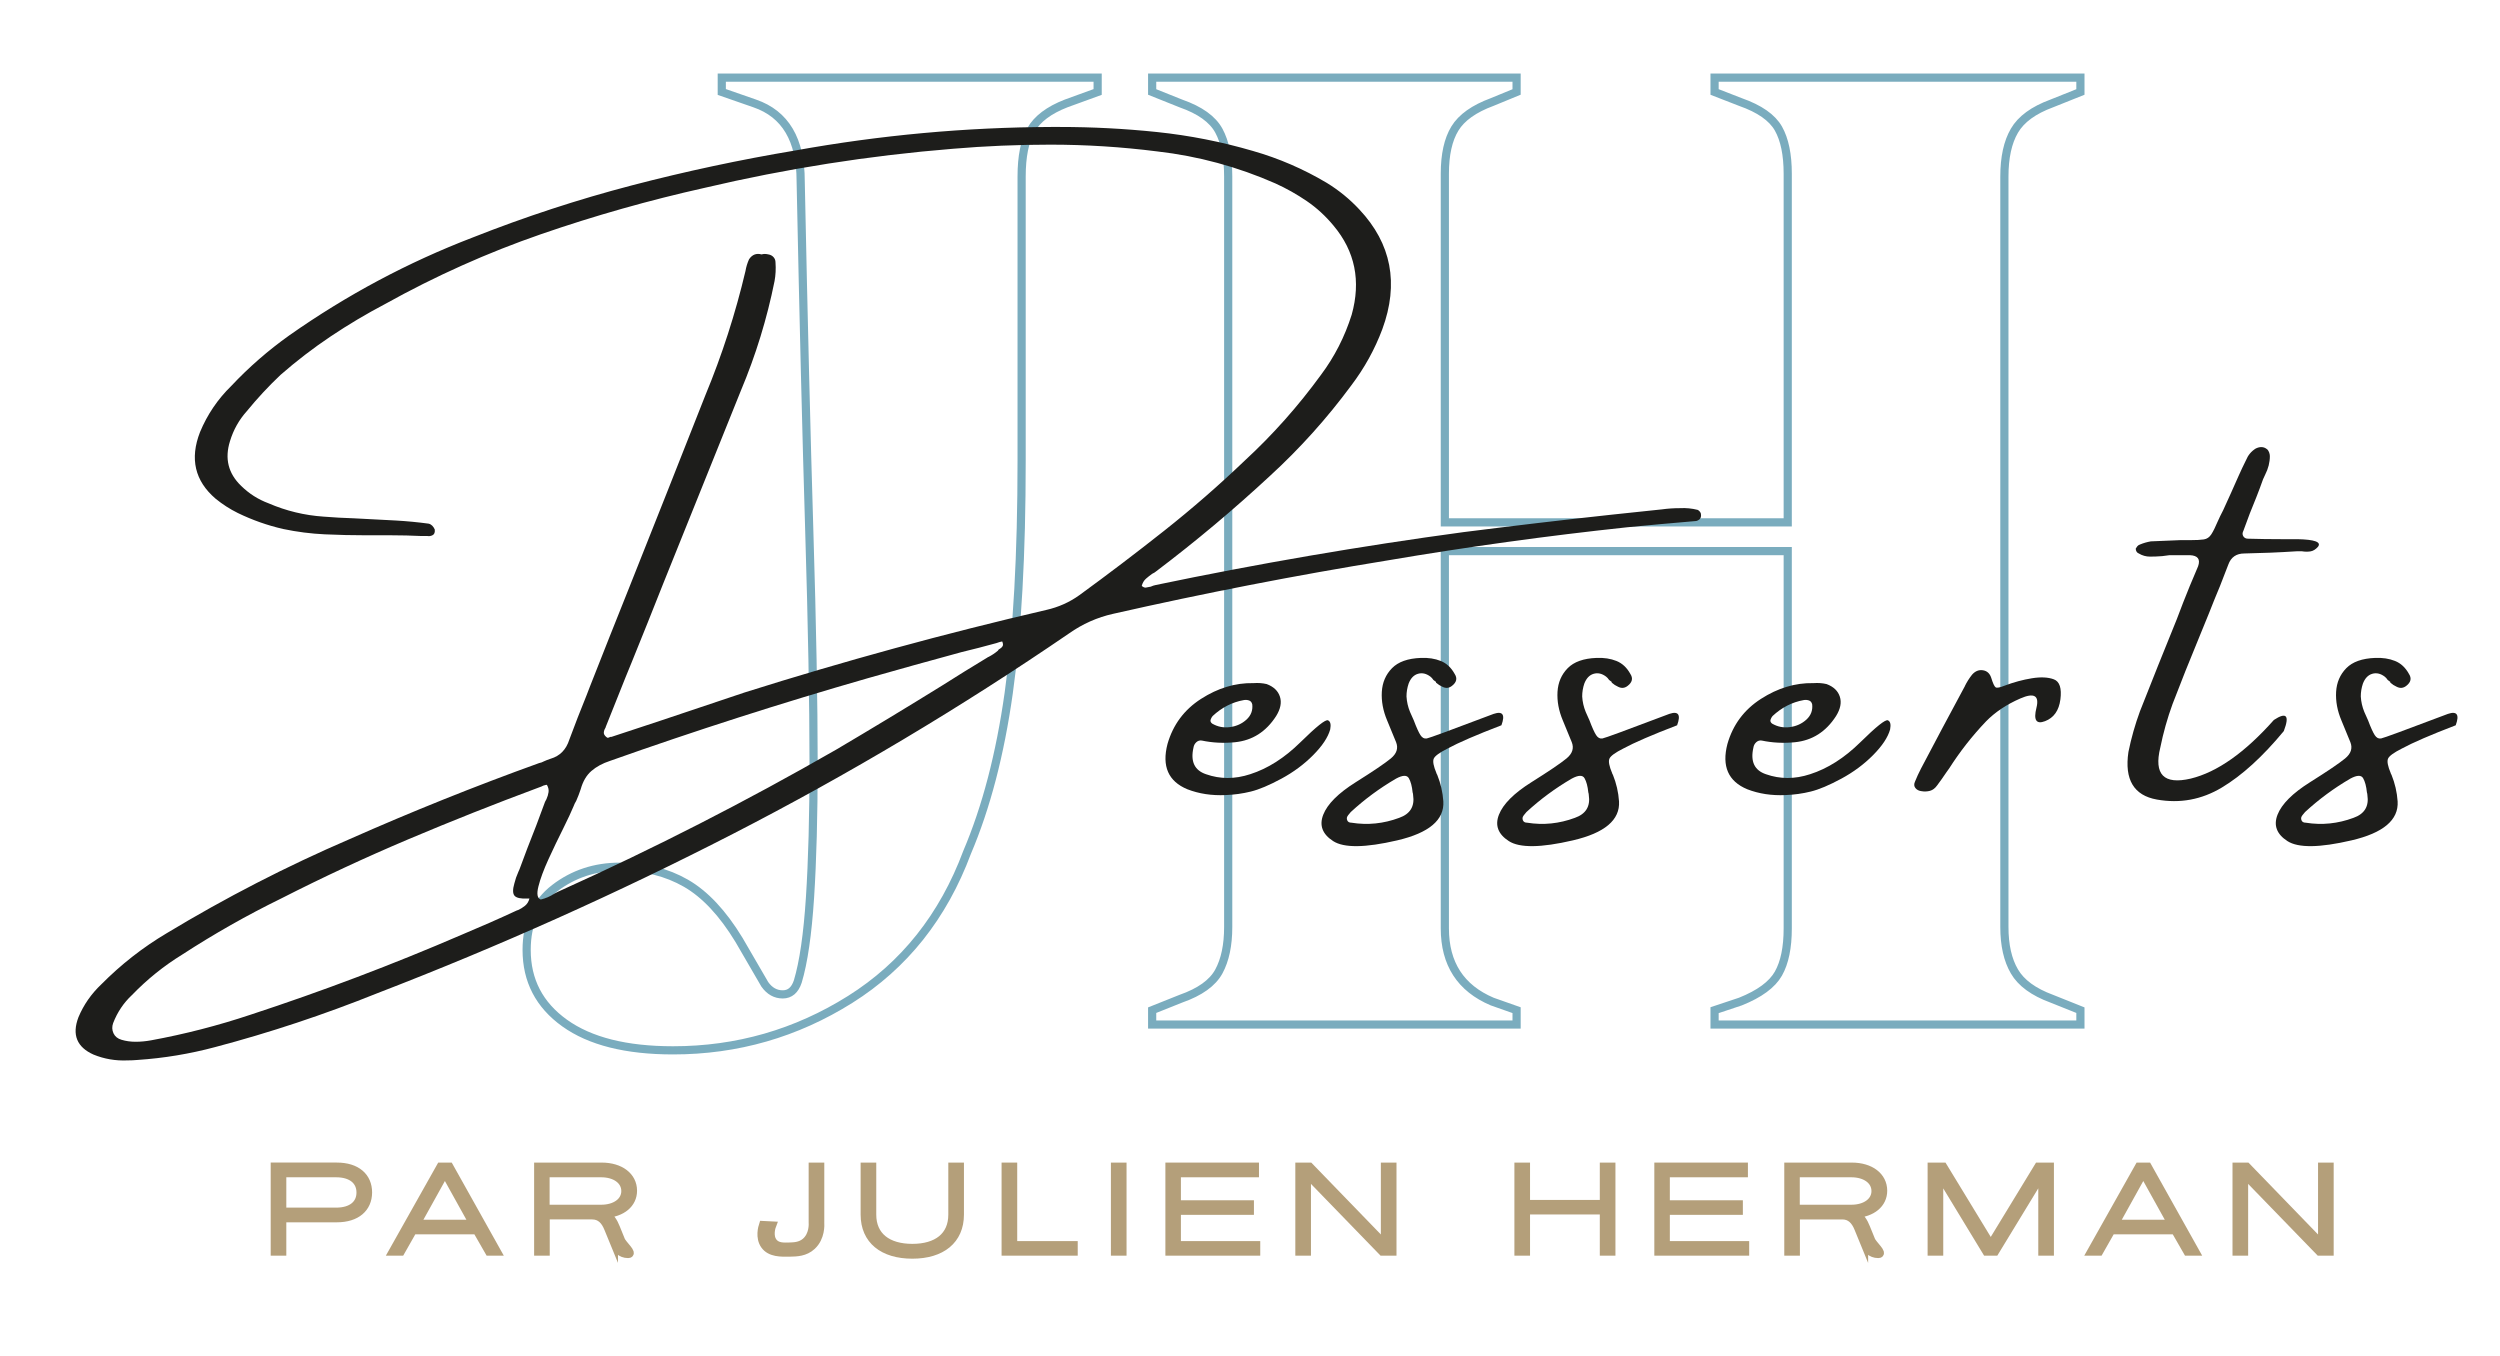 <?xml version="1.0" encoding="UTF-8" standalone="no"?>
<svg
   xmlns:dc="http://purl.org/dc/elements/1.1/"
   xmlns:cc="http://creativecommons.org/ns#"
   xmlns:rdf="http://www.w3.org/1999/02/22-rdf-syntax-ns#"
   xmlns:svg="http://www.w3.org/2000/svg"
   xmlns="http://www.w3.org/2000/svg"
   viewBox="0 0 231.036 125.277"
   height="125.277"
   width="231.036"
   xml:space="preserve"
   id="svg2"
   version="1.1"><defs
     id="defs6"><clipPath
       id="clipPath18"
       clipPathUnits="userSpaceOnUse"><path
         id="path16"
         d="M 0,93.957 H 173.277 V 0 H 0 Z" /></clipPath></defs><g
     transform="matrix(1.333,0,0,-1.333,0,125.277)"
     id="g10"><g
       id="g12"><g
         clip-path="url(#clipPath18)"
         id="g14"><g
           transform="translate(46.657,21.163)"
           id="g20"><path
             id="path22"
             style="fill:none;stroke:#7aacbe;stroke-width:0.567;stroke-linecap:butt;stroke-linejoin:miter;stroke-miterlimit:10;stroke-dasharray:none;stroke-opacity:1"
             d="m 0,0 c -3.25,0 -5.753,0.631 -7.51,1.89 -1.758,1.258 -2.636,2.949 -2.636,5.072 0,1.855 0.647,3.282 1.94,4.277 1.293,0.994 2.801,1.492 4.526,1.492 1.723,0 3.248,-0.382 4.575,-1.144 1.326,-0.763 2.552,-2.073 3.68,-3.929 L 6.366,4.575 C 6.697,4.11 7.112,3.879 7.609,3.879 c 0.497,0 0.846,0.298 1.044,0.895 0.398,1.326 0.68,3.265 0.846,5.819 0.165,2.552 0.249,5.652 0.249,9.3 0,4.177 -0.1,9.548 -0.299,16.113 -0.199,6.565 -0.398,14.654 -0.597,24.269 0,2.851 -1.061,4.641 -3.183,5.371 l -2.287,0.796 v 0.995 H 29.441 V 66.442 L 27.253,65.646 C 26.06,65.182 25.247,64.568 24.816,63.807 24.384,63.043 24.17,61.966 24.17,60.574 V 40.88 C 24.17,34.381 23.872,29.01 23.275,24.767 22.678,20.522 21.716,16.842 20.39,13.726 18.732,9.282 16.029,5.884 12.284,3.53 8.537,1.178 4.441,0 0,0 Z" /></g><g
           transform="translate(79.877,22.953)"
           id="g24"><path
             id="path26"
             style="fill:none;stroke:#7aacbe;stroke-width:0.567;stroke-linecap:butt;stroke-linejoin:miter;stroke-miterlimit:10;stroke-dasharray:none;stroke-opacity:1"
             d="M 0,0 V 0.995 L 1.99,1.79 c 1.325,0.464 2.203,1.095 2.635,1.891 0.431,0.795 0.647,1.822 0.647,3.083 v 52.02 c 0,1.325 -0.216,2.387 -0.647,3.183 -0.432,0.795 -1.31,1.425 -2.635,1.889 L 0,64.652 v 0.995 h 25.265 v -0.995 l -1.692,-0.696 c -1.26,-0.465 -2.122,-1.079 -2.586,-1.84 -0.465,-0.763 -0.696,-1.807 -0.696,-3.133 v -24.17 h 23.772 v 24.17 c 0,1.326 -0.215,2.37 -0.646,3.133 -0.432,0.761 -1.311,1.375 -2.636,1.84 l -1.79,0.696 v 0.995 H 64.354 V 64.652 L 62.365,63.856 C 61.104,63.392 60.242,62.762 59.779,61.967 59.314,61.171 59.083,60.109 59.083,58.784 V 6.764 c 0,-1.261 0.231,-2.288 0.696,-3.083 0.463,-0.796 1.325,-1.427 2.586,-1.891 L 64.354,0.995 V 0 H 38.991 v 0.995 l 1.79,0.597 c 1.325,0.529 2.204,1.176 2.636,1.939 0.431,0.762 0.646,1.806 0.646,3.133 V 32.823 H 20.291 V 6.664 c 0,-2.454 1.095,-4.144 3.282,-5.072 L 25.265,0.995 V 0 Z" /></g><g
           transform="translate(69.185,48.873)"
           id="g28"><path
             id="path30"
             style="fill:#1d1d1b;fill-opacity:1;fill-rule:nonzero;stroke:none"
             d="M 0,0 C 0.022,0.057 0.06,0.096 0.115,0.118 0.202,0.162 0.271,0.225 0.319,0.303 0.369,0.381 0.36,0.493 0.295,0.639 0.175,0.616 0.038,0.577 -0.114,0.521 -0.922,0.297 -1.725,0.09 -2.521,-0.101 c -2.183,-0.593 -4.355,-1.198 -6.516,-1.814 -6.002,-1.725 -11.956,-3.635 -17.86,-5.729 -0.513,-0.168 -0.941,-0.4 -1.285,-0.697 -0.344,-0.297 -0.592,-0.72 -0.745,-1.268 -0.088,-0.269 -0.191,-0.537 -0.311,-0.807 -0.077,-0.123 -0.137,-0.246 -0.18,-0.369 -0.153,-0.37 -0.393,-0.885 -0.721,-1.546 -0.338,-0.672 -0.676,-1.377 -1.015,-2.116 -0.338,-0.74 -0.573,-1.372 -0.703,-1.899 -0.132,-0.526 -0.077,-0.829 0.163,-0.907 0.339,0.078 0.65,0.213 0.933,0.403 0.142,0.079 0.289,0.151 0.442,0.218 6.505,2.935 12.868,6.189 19.089,9.761 2.466,1.456 4.911,2.934 7.334,4.435 1.059,0.672 2.117,1.328 3.176,1.966 0.022,0.023 0.043,0.033 0.065,0.033 C -0.415,-0.313 -0.196,-0.168 0,0 m -33.314,-17.992 h 0.032 c 0.175,0.078 0.338,0.179 0.491,0.302 0.153,0.124 0.257,0.292 0.311,0.503 h -0.114 c -0.481,-0.021 -0.786,0.042 -0.917,0.194 -0.131,0.151 -0.136,0.434 -0.016,0.848 0.065,0.269 0.158,0.539 0.278,0.807 0.033,0.078 0.06,0.14 0.082,0.185 0.185,0.493 0.365,0.974 0.54,1.445 0.426,1.063 0.835,2.139 1.228,3.226 0.022,0.044 0.054,0.105 0.098,0.184 0.076,0.168 0.125,0.333 0.147,0.495 0.022,0.162 -0.016,0.328 -0.114,0.496 h -0.066 c -0.12,-0.022 -0.229,-0.061 -0.327,-0.118 -0.066,-0.022 -0.126,-0.045 -0.18,-0.066 -3.045,-1.132 -6.057,-2.327 -9.037,-3.587 -2.979,-1.261 -5.921,-2.63 -8.824,-4.109 -2.357,-1.153 -4.638,-2.446 -6.843,-3.879 -1.277,-0.785 -2.439,-1.72 -3.487,-2.806 -0.578,-0.538 -1.015,-1.188 -1.309,-1.949 -0.088,-0.246 -0.08,-0.482 0.024,-0.706 0.104,-0.224 0.292,-0.375 0.565,-0.453 0.305,-0.09 0.627,-0.135 0.966,-0.135 0.36,0 0.72,0.034 1.08,0.101 2.325,0.426 4.627,1.019 6.909,1.781 4.954,1.624 9.833,3.472 14.635,5.544 1.288,0.538 2.571,1.103 3.848,1.697 M 48.409,8.988 C 47.591,8.91 46.762,8.837 45.921,8.77 45.157,8.691 44.388,8.619 43.612,8.552 38.047,7.958 32.502,7.19 26.979,6.25 20.639,5.22 14.308,3.987 7.989,2.554 6.887,2.308 5.866,1.854 4.928,1.193 c -7.531,-5.152 -15.302,-9.786 -23.312,-13.902 -8.012,-4.116 -16.229,-7.798 -24.655,-11.046 -3.678,-1.478 -7.421,-2.722 -11.231,-3.729 -1.757,-0.471 -3.546,-0.768 -5.369,-0.891 -0.24,-0.022 -0.48,-0.033 -0.72,-0.033 -0.819,-0.034 -1.6,0.1 -2.341,0.403 -1.157,0.515 -1.507,1.377 -1.048,2.587 0.36,0.862 0.889,1.624 1.588,2.285 1.364,1.377 2.875,2.559 4.534,3.544 4.083,2.465 8.306,4.638 12.672,6.519 4.322,1.915 8.703,3.674 13.145,5.275 0.121,0.023 0.23,0.062 0.328,0.118 0.142,0.067 0.3,0.128 0.475,0.185 0.644,0.19 1.074,0.633 1.293,1.327 0.382,1.03 0.78,2.055 1.195,3.074 0.065,0.168 0.137,0.353 0.213,0.555 0.906,2.307 1.828,4.631 2.766,6.972 1.758,4.413 3.509,8.836 5.256,13.272 1.157,2.789 2.084,5.662 2.782,8.618 0.044,0.269 0.126,0.538 0.246,0.807 0.218,0.325 0.508,0.436 0.868,0.336 0.141,0.044 0.3,0.044 0.475,0 0.141,-0.023 0.259,-0.084 0.351,-0.185 0.093,-0.101 0.14,-0.224 0.14,-0.37 0.032,-0.448 0.01,-0.879 -0.066,-1.293 -0.524,-2.61 -1.304,-5.147 -2.341,-7.611 -1.779,-4.435 -3.568,-8.882 -5.369,-13.339 -0.72,-1.826 -1.452,-3.651 -2.194,-5.477 -0.142,-0.347 -0.284,-0.695 -0.426,-1.042 -0.436,-1.108 -0.884,-2.228 -1.342,-3.36 -0.022,-0.045 -0.033,-0.078 -0.033,-0.101 -0.077,-0.123 -0.12,-0.241 -0.131,-0.352 -0.011,-0.112 0.044,-0.219 0.164,-0.319 0.022,-0.023 0.06,-0.045 0.115,-0.068 0.043,0.023 0.103,0.045 0.18,0.068 h 0.065 c 1.135,0.37 2.254,0.739 3.356,1.108 1.964,0.661 3.918,1.316 5.861,1.966 6.919,2.184 13.899,4.093 20.938,5.729 0.84,0.19 1.604,0.531 2.292,1.025 1.998,1.456 3.962,2.948 5.894,4.477 1.931,1.529 3.787,3.144 5.566,4.847 1.943,1.792 3.705,3.774 5.288,5.947 0.939,1.254 1.648,2.643 2.128,4.167 0.655,2.34 0.235,4.401 -1.26,6.182 -0.546,0.66 -1.162,1.226 -1.85,1.697 -0.687,0.47 -1.414,0.879 -2.178,1.226 -2.619,1.153 -5.348,1.893 -8.185,2.218 -2.467,0.313 -4.939,0.47 -7.416,0.47 -2.26,0 -4.513,-0.095 -6.761,-0.286 -5.796,-0.47 -11.526,-1.372 -17.19,-2.704 -3.864,-0.863 -7.651,-1.935 -11.361,-3.217 -3.711,-1.283 -7.318,-2.898 -10.822,-4.848 -1.298,-0.683 -2.554,-1.43 -3.765,-2.242 -1.212,-0.812 -2.368,-1.7 -3.47,-2.663 -0.841,-0.796 -1.621,-1.636 -2.342,-2.52 -0.534,-0.594 -0.922,-1.283 -1.162,-2.067 -0.382,-1.209 -0.126,-2.245 0.769,-3.107 0.546,-0.538 1.179,-0.942 1.9,-1.21 1.222,-0.527 2.493,-0.835 3.814,-0.924 0.698,-0.057 1.408,-0.096 2.128,-0.118 0.96,-0.045 1.921,-0.095 2.881,-0.151 0.775,-0.044 1.534,-0.118 2.276,-0.218 0.098,-0.023 0.182,-0.071 0.254,-0.143 0.07,-0.073 0.128,-0.16 0.172,-0.261 0.022,-0.201 -0.028,-0.333 -0.148,-0.394 -0.12,-0.062 -0.24,-0.082 -0.36,-0.059 h -0.213 -0.213 c -0.698,0.033 -1.38,0.05 -2.046,0.05 h -0.655 -1.048 -0.032 c -0.983,0 -1.954,0.023 -2.914,0.067 -0.961,0.045 -1.921,0.168 -2.882,0.37 -1.08,0.247 -2.128,0.616 -3.143,1.109 -0.546,0.269 -1.058,0.599 -1.539,0.991 -1.44,1.232 -1.801,2.772 -1.08,4.62 0.502,1.209 1.222,2.274 2.161,3.192 1.222,1.3 2.565,2.47 4.027,3.511 3.983,2.8 8.224,5.063 12.72,6.788 3.624,1.433 7.302,2.637 11.034,3.612 3.733,0.974 7.509,1.781 11.329,2.419 5.882,1.064 11.803,1.607 17.762,1.63 H 4.29 c 2.258,0 4.509,-0.118 6.752,-0.353 2.244,-0.236 4.456,-0.672 6.64,-1.311 1.8,-0.515 3.508,-1.254 5.124,-2.217 0.84,-0.516 1.592,-1.132 2.258,-1.848 2.216,-2.364 2.746,-5.124 1.588,-8.283 -0.523,-1.4 -1.244,-2.705 -2.161,-3.914 -1.68,-2.275 -3.552,-4.358 -5.615,-6.25 C 16.355,9.789 13.724,7.583 10.985,5.511 10.909,5.443 10.811,5.382 10.69,5.326 10.548,5.226 10.406,5.113 10.265,4.99 10.123,4.866 10.024,4.698 9.97,4.486 10.068,4.407 10.156,4.368 10.232,4.368 l 0.36,0.068 c 0.12,0.055 0.24,0.094 0.36,0.117 7.084,1.478 14.189,2.699 21.316,3.663 3.438,0.436 6.859,0.84 10.264,1.209 1.179,0.123 2.347,0.247 3.503,0.37 0.404,0.056 0.824,0.084 1.261,0.084 C 47.7,9.901 48.104,9.862 48.508,9.761 48.563,9.738 48.614,9.696 48.663,9.635 48.712,9.573 48.737,9.521 48.737,9.476 48.759,9.318 48.734,9.204 48.663,9.131 48.592,9.059 48.508,9.011 48.409,8.988" /></g><g
           transform="translate(84.068,44.338)"
           id="g32"><path
             id="path34"
             style="fill:#1d1d1b;fill-opacity:1;fill-rule:nonzero;stroke:none"
             d="m 0,0 c -0.065,-0.079 -0.112,-0.166 -0.14,-0.261 -0.027,-0.095 0.009,-0.182 0.107,-0.26 0.383,-0.224 0.797,-0.305 1.245,-0.244 0.447,0.062 0.826,0.236 1.138,0.521 0.311,0.286 0.444,0.636 0.4,1.05 C 2.718,0.951 2.641,1.044 2.522,1.083 2.402,1.122 2.282,1.131 2.162,1.108 1.354,0.963 0.633,0.593 0,0 M 6.974,-2.705 C 6.341,-3.344 5.605,-3.89 4.764,-4.344 3.924,-4.797 3.22,-5.094 2.653,-5.233 2.084,-5.374 1.5,-5.455 0.9,-5.478 c -0.961,-0.044 -1.844,0.09 -2.652,0.404 -1.32,0.549 -1.778,1.595 -1.375,3.141 0.383,1.333 1.157,2.374 2.325,3.125 1.167,0.75 2.373,1.115 3.618,1.092 H 2.849 C 3.166,2.307 3.465,2.284 3.75,2.217 4.23,2.038 4.536,1.747 4.667,1.344 4.797,0.94 4.709,0.492 4.404,0 3.706,-1.087 2.756,-1.691 1.556,-1.814 c -0.797,-0.08 -1.567,-0.04 -2.309,0.117 -0.143,0.022 -0.268,-0.017 -0.377,-0.117 -0.109,-0.102 -0.175,-0.225 -0.196,-0.371 -0.219,-0.962 0.071,-1.579 0.868,-1.847 0.981,-0.348 2.002,-0.348 3.061,0 1.223,0.391 2.385,1.131 3.487,2.218 1.103,1.085 1.739,1.592 1.908,1.519 0.169,-0.072 0.22,-0.282 0.155,-0.63 C 8,-1.474 7.607,-2.066 6.974,-2.705" /></g><g
           transform="translate(97.002,37.281)"
           id="g36"><path
             id="path38"
             style="fill:#1d1d1b;fill-opacity:1;fill-rule:nonzero;stroke:none"
             d="M 0,0 C 0.764,0.269 1.086,0.795 0.966,1.579 0.966,1.636 0.955,1.697 0.933,1.764 0.89,2.189 0.802,2.518 0.671,2.747 0.54,2.977 0.245,2.968 -0.213,2.722 -1.348,2.061 -2.396,1.288 -3.356,0.403 -3.422,0.325 -3.481,0.252 -3.536,0.185 L -3.569,0.135 C -3.635,0.045 -3.646,-0.056 -3.602,-0.168 -3.558,-0.28 -3.46,-0.336 -3.307,-0.336 -2.183,-0.516 -1.08,-0.403 0,0 M 7.089,6.418 C 5.364,5.757 4.12,5.219 3.356,4.805 2.8,4.524 2.48,4.293 2.398,4.107 2.316,3.923 2.379,3.584 2.587,3.092 2.587,3.068 2.603,3.035 2.636,2.99 2.876,2.396 3.018,1.781 3.062,1.143 3.138,-0.146 2.071,-1.047 -0.14,-1.562 c -2.21,-0.515 -3.688,-0.533 -4.436,-0.05 -0.747,0.481 -0.977,1.091 -0.688,1.831 0.29,0.739 1.04,1.489 2.251,2.251 1.212,0.761 2.023,1.31 2.432,1.646 0.409,0.336 0.532,0.711 0.368,1.126 -0.055,0.145 -0.114,0.291 -0.18,0.437 -0.142,0.346 -0.29,0.705 -0.442,1.075 -0.283,0.672 -0.406,1.333 -0.368,1.982 0.038,0.65 0.272,1.196 0.704,1.638 0.431,0.442 1.099,0.681 2.005,0.714 C 2.019,11.11 2.478,11.04 2.881,10.878 3.285,10.716 3.606,10.416 3.847,9.979 4.044,9.677 3.983,9.402 3.667,9.156 3.46,8.988 3.235,8.966 2.996,9.089 2.843,9.156 2.695,9.251 2.554,9.375 v 0.05 C 2.488,9.47 2.428,9.515 2.374,9.56 2.309,9.66 2.237,9.738 2.161,9.795 1.877,10.007 1.591,10.071 1.302,9.987 1.012,9.903 0.797,9.677 0.655,9.308 0.557,9.016 0.508,8.72 0.508,8.417 0.529,8.047 0.611,7.688 0.753,7.342 0.852,7.129 0.938,6.933 1.015,6.754 1.2,6.261 1.354,5.922 1.474,5.737 1.594,5.553 1.738,5.474 1.907,5.502 2.076,5.53 3.623,6.099 6.548,7.207 7.181,7.42 7.361,7.157 7.089,6.418" /></g><g
           transform="translate(109.182,37.281)"
           id="g40"><path
             id="path42"
             style="fill:#1d1d1b;fill-opacity:1;fill-rule:nonzero;stroke:none"
             d="M 0,0 C 0.764,0.269 1.086,0.795 0.966,1.579 0.966,1.636 0.955,1.697 0.933,1.764 0.89,2.189 0.802,2.518 0.671,2.747 0.54,2.977 0.245,2.968 -0.213,2.722 -1.348,2.061 -2.396,1.288 -3.356,0.403 -3.422,0.325 -3.481,0.252 -3.536,0.185 L -3.569,0.135 C -3.635,0.045 -3.646,-0.056 -3.602,-0.168 -3.558,-0.28 -3.46,-0.336 -3.307,-0.336 -2.183,-0.516 -1.08,-0.403 0,0 M 7.089,6.418 C 5.364,5.757 4.12,5.219 3.356,4.805 2.8,4.524 2.48,4.293 2.398,4.107 2.316,3.923 2.379,3.584 2.587,3.092 2.587,3.068 2.603,3.035 2.636,2.99 2.876,2.396 3.018,1.781 3.062,1.143 3.138,-0.146 2.071,-1.047 -0.14,-1.562 c -2.21,-0.515 -3.688,-0.533 -4.436,-0.05 -0.747,0.481 -0.977,1.091 -0.688,1.831 0.29,0.739 1.04,1.489 2.251,2.251 1.212,0.761 2.023,1.31 2.432,1.646 0.409,0.336 0.532,0.711 0.368,1.126 -0.055,0.145 -0.114,0.291 -0.18,0.437 -0.142,0.346 -0.29,0.705 -0.442,1.075 -0.283,0.672 -0.406,1.333 -0.368,1.982 0.038,0.65 0.272,1.196 0.704,1.638 0.431,0.442 1.099,0.681 2.005,0.714 C 2.019,11.11 2.478,11.04 2.881,10.878 3.285,10.716 3.606,10.416 3.847,9.979 4.044,9.677 3.983,9.402 3.667,9.156 3.46,8.988 3.235,8.966 2.996,9.089 2.843,9.156 2.695,9.251 2.554,9.375 v 0.05 C 2.488,9.47 2.428,9.515 2.374,9.56 2.309,9.66 2.237,9.738 2.161,9.795 1.877,10.007 1.591,10.071 1.302,9.987 1.012,9.903 0.797,9.677 0.655,9.308 0.557,9.016 0.508,8.72 0.508,8.417 0.529,8.047 0.611,7.688 0.753,7.342 0.852,7.129 0.938,6.933 1.015,6.754 1.2,6.261 1.354,5.922 1.474,5.737 1.594,5.553 1.738,5.474 1.907,5.502 2.076,5.53 3.623,6.099 6.548,7.207 7.181,7.42 7.361,7.157 7.089,6.418" /></g><g
           transform="translate(122.886,44.338)"
           id="g44"><path
             id="path46"
             style="fill:#1d1d1b;fill-opacity:1;fill-rule:nonzero;stroke:none"
             d="m 0,0 c -0.065,-0.079 -0.112,-0.166 -0.14,-0.261 -0.027,-0.095 0.009,-0.182 0.107,-0.26 0.383,-0.224 0.797,-0.305 1.245,-0.244 0.447,0.062 0.826,0.236 1.138,0.521 0.31,0.286 0.444,0.636 0.4,1.05 C 2.718,0.951 2.641,1.044 2.521,1.083 2.401,1.122 2.281,1.131 2.161,1.108 1.354,0.963 0.633,0.593 0,0 M 6.974,-2.705 C 6.341,-3.344 5.604,-3.89 4.764,-4.344 3.924,-4.797 3.22,-5.094 2.652,-5.233 2.084,-5.374 1.5,-5.455 0.9,-5.478 c -0.961,-0.044 -1.844,0.09 -2.652,0.404 -1.32,0.549 -1.778,1.595 -1.375,3.141 0.382,1.333 1.157,2.374 2.325,3.125 1.167,0.75 2.373,1.115 3.617,1.092 h 0.034 c 0.316,0.023 0.616,0 0.9,-0.067 C 4.229,2.038 4.535,1.747 4.666,1.344 4.797,0.94 4.709,0.492 4.403,0 3.705,-1.087 2.756,-1.691 1.556,-1.814 c -0.797,-0.08 -1.567,-0.04 -2.309,0.117 -0.143,0.022 -0.268,-0.017 -0.377,-0.117 -0.109,-0.102 -0.175,-0.225 -0.196,-0.371 -0.219,-0.962 0.071,-1.579 0.868,-1.847 0.981,-0.348 2.002,-0.348 3.061,0 1.222,0.391 2.384,1.131 3.487,2.218 1.102,1.085 1.738,1.592 1.907,1.519 0.169,-0.072 0.221,-0.282 0.155,-0.63 C 8,-1.474 7.606,-2.066 6.974,-2.705" /></g><g
           transform="translate(142.844,45.497)"
           id="g48"><path
             id="path50"
             style="fill:#1d1d1b;fill-opacity:1;fill-rule:nonzero;stroke:none"
             d="m 0,0 c -0.099,-0.773 -0.453,-1.277 -1.064,-1.513 -0.612,-0.235 -0.811,0.074 -0.598,0.924 0.213,0.852 -0.161,1.068 -1.121,0.648 -0.961,-0.42 -1.752,-0.95 -2.374,-1.588 -0.961,-1.008 -1.812,-2.095 -2.554,-3.259 -0.076,-0.102 -0.137,-0.186 -0.181,-0.252 -0.217,-0.325 -0.435,-0.634 -0.654,-0.925 -0.142,-0.201 -0.308,-0.327 -0.499,-0.378 -0.191,-0.05 -0.385,-0.058 -0.581,-0.024 -0.186,0.021 -0.328,0.095 -0.426,0.218 -0.098,0.123 -0.109,0.268 -0.033,0.436 0.12,0.303 0.262,0.61 0.426,0.925 0.982,1.87 1.98,3.746 2.996,5.628 0.021,0.022 0.032,0.044 0.032,0.067 0.142,0.291 0.312,0.56 0.508,0.806 0.218,0.246 0.469,0.348 0.753,0.303 0.284,-0.045 0.474,-0.219 0.573,-0.521 0.12,-0.392 0.224,-0.613 0.311,-0.664 0.088,-0.051 0.284,-0.014 0.59,0.109 0.654,0.247 1.292,0.42 1.915,0.521 0.622,0.101 1.132,0.076 1.531,-0.075 C -0.053,1.234 0.098,0.772 0,0" /></g><g
           transform="translate(158.331,43.296)"
           id="g52"><path
             id="path54"
             style="fill:#1d1d1b;fill-opacity:1;fill-rule:nonzero;stroke:none"
             d="m 0,0 c -1.462,-1.77 -2.895,-3.074 -4.297,-3.914 -1.402,-0.841 -2.903,-1.117 -4.502,-0.832 -1.598,0.285 -2.257,1.386 -1.972,3.301 0.196,0.964 0.463,1.904 0.801,2.823 0.841,2.139 1.692,4.267 2.554,6.384 0.284,0.761 0.584,1.528 0.9,2.301 0.077,0.168 0.148,0.336 0.213,0.504 0.12,0.28 0.241,0.566 0.361,0.857 0.174,0.493 -0.017,0.75 -0.574,0.772 h -0.932 -0.475 c -0.164,-0.022 -0.333,-0.045 -0.508,-0.066 -0.284,-0.023 -0.564,-0.034 -0.842,-0.034 -0.279,0 -0.539,0.073 -0.779,0.218 -0.065,0.023 -0.117,0.065 -0.155,0.126 -0.038,0.062 -0.058,0.132 -0.058,0.21 0.023,0.045 0.058,0.098 0.107,0.16 0.05,0.061 0.112,0.103 0.188,0.126 0.241,0.101 0.491,0.173 0.753,0.218 0.677,0.034 1.348,0.062 2.014,0.084 h 0.687 c 0.437,0 0.762,0.017 0.975,0.051 0.213,0.033 0.385,0.15 0.516,0.353 0.13,0.201 0.283,0.509 0.458,0.923 0.098,0.224 0.218,0.471 0.36,0.74 0.36,0.784 0.721,1.585 1.08,2.402 0.164,0.37 0.333,0.728 0.508,1.075 0.141,0.347 0.365,0.616 0.671,0.807 0.295,0.145 0.552,0.134 0.769,-0.034 0.066,-0.045 0.117,-0.118 0.157,-0.218 0.038,-0.101 0.056,-0.191 0.056,-0.269 0,-0.437 -0.109,-0.868 -0.327,-1.294 -0.044,-0.089 -0.093,-0.196 -0.147,-0.319 -0.142,-0.403 -0.295,-0.812 -0.458,-1.226 -0.318,-0.762 -0.618,-1.541 -0.901,-2.335 -0.077,-0.146 -0.079,-0.275 -0.009,-0.387 0.072,-0.111 0.178,-0.168 0.32,-0.168 0.775,-0.023 1.533,-0.033 2.275,-0.033 h 1.147 c 1.2,-0.023 1.68,-0.197 1.44,-0.521 C 2.21,12.594 2.033,12.485 1.842,12.457 1.651,12.429 1.457,12.432 1.261,12.466 H 0.9 c -1.221,-0.079 -2.433,-0.129 -3.633,-0.152 -0.557,0 -0.928,-0.257 -1.114,-0.772 C -4.043,11.049 -4.234,10.556 -4.42,10.063 -4.692,9.413 -4.949,8.78 -5.189,8.165 -5.43,7.582 -5.67,6.994 -5.909,6.4 -6.531,4.899 -7.132,3.394 -7.71,1.882 -8.07,0.896 -8.354,-0.112 -8.562,-1.143 c -0.458,-1.87 0.246,-2.586 2.112,-2.15 1.834,0.448 3.755,1.803 5.763,4.065 C 0.186,1.344 0.415,1.086 0,0" /></g><g
           transform="translate(163.161,37.281)"
           id="g56"><path
             id="path58"
             style="fill:#1d1d1b;fill-opacity:1;fill-rule:nonzero;stroke:none"
             d="M 0,0 C 0.764,0.269 1.086,0.795 0.966,1.579 0.966,1.636 0.955,1.697 0.933,1.764 0.89,2.189 0.802,2.518 0.671,2.747 0.54,2.977 0.245,2.968 -0.213,2.722 -1.348,2.061 -2.396,1.288 -3.356,0.403 -3.422,0.325 -3.481,0.252 -3.536,0.185 L -3.569,0.135 C -3.635,0.045 -3.646,-0.056 -3.602,-0.168 -3.558,-0.28 -3.46,-0.336 -3.307,-0.336 -2.183,-0.516 -1.08,-0.403 0,0 M 7.089,6.418 C 5.364,5.757 4.12,5.219 3.356,4.805 2.8,4.524 2.48,4.293 2.398,4.107 2.316,3.923 2.379,3.584 2.587,3.092 2.587,3.068 2.603,3.035 2.636,2.99 2.876,2.396 3.018,1.781 3.062,1.143 3.138,-0.146 2.071,-1.047 -0.14,-1.562 c -2.21,-0.515 -3.688,-0.533 -4.436,-0.05 -0.747,0.481 -0.977,1.091 -0.688,1.831 0.29,0.739 1.04,1.489 2.251,2.251 1.212,0.761 2.023,1.31 2.432,1.646 0.409,0.336 0.532,0.711 0.368,1.126 -0.055,0.145 -0.114,0.291 -0.18,0.437 -0.142,0.346 -0.29,0.705 -0.442,1.075 -0.283,0.672 -0.406,1.333 -0.368,1.982 0.038,0.65 0.272,1.196 0.704,1.638 0.431,0.442 1.099,0.681 2.005,0.714 C 2.019,11.11 2.478,11.04 2.881,10.878 3.285,10.716 3.606,10.416 3.847,9.979 4.044,9.677 3.983,9.402 3.667,9.156 3.46,8.988 3.235,8.966 2.996,9.089 2.843,9.156 2.695,9.251 2.554,9.375 v 0.05 C 2.488,9.47 2.428,9.515 2.374,9.56 2.309,9.66 2.237,9.738 2.161,9.795 1.877,10.007 1.591,10.071 1.302,9.987 1.012,9.903 0.797,9.677 0.655,9.308 0.557,9.016 0.508,8.72 0.508,8.417 0.529,8.047 0.611,7.688 0.753,7.342 0.852,7.129 0.938,6.933 1.015,6.754 1.2,6.261 1.354,5.922 1.474,5.737 1.594,5.553 1.738,5.474 1.907,5.502 2.076,5.53 3.623,6.099 6.548,7.207 7.181,7.42 7.361,7.157 7.089,6.418" /></g><g
           transform="translate(23.298,9.975)"
           id="g60"><path
             id="path62"
             style="fill:#b49f7a;fill-opacity:1;fill-rule:nonzero;stroke:none"
             d="M 0,0 C 1.086,0 1.699,0.52 1.699,1.332 1.699,2.143 1.086,2.671 0,2.671 H -3.732 V 0 Z m -4.248,3.124 h 4.3 C 1.428,3.124 2.216,2.42 2.216,1.332 2.208,0.252 1.419,-0.451 0.052,-0.451 h -3.784 v -2.312 h -0.516 z" /></g><g
           transform="translate(23.298,9.975)"
           id="g64"><path
             id="path66"
             style="fill:none;stroke:#b49f7a;stroke-width:0.567;stroke-linecap:butt;stroke-linejoin:miter;stroke-miterlimit:10;stroke-dasharray:none;stroke-opacity:1"
             d="M 0,0 C 1.086,0 1.699,0.52 1.699,1.332 1.699,2.143 1.086,2.671 0,2.671 H -3.732 V 0 Z m -4.248,3.124 h 4.3 C 1.428,3.124 2.216,2.42 2.216,1.332 2.208,0.252 1.419,-0.451 0.052,-0.451 h -3.784 v -2.312 h -0.516 z" /></g><g
           transform="translate(32.815,9.138)"
           id="g68"><path
             id="path70"
             style="fill:#b49f7a;fill-opacity:1;fill-rule:nonzero;stroke:none"
             d="M 0,0 -1.962,3.533 H -1.98 L -3.942,0 Z m -2.269,3.96 h 0.605 L 1.629,-1.926 H 1.086 l -0.85,1.481 H -4.187 L -5.028,-1.926 H -5.58 Z" /></g><g
           transform="translate(32.815,9.138)"
           id="g72"><path
             id="path74"
             style="fill:none;stroke:#b49f7a;stroke-width:0.567;stroke-linecap:butt;stroke-linejoin:miter;stroke-miterlimit:10;stroke-dasharray:none;stroke-opacity:1"
             d="M 0,0 -1.962,3.533 H -1.98 L -3.942,0 Z m -2.269,3.96 h 0.605 L 1.629,-1.926 H 1.086 l -0.85,1.481 H -4.187 L -5.028,-1.926 H -5.58 Z" /></g><g
           transform="translate(41.675,10.176)"
           id="g76"><path
             id="path78"
             style="fill:#b49f7a;fill-opacity:1;fill-rule:nonzero;stroke:none"
             d="M 0,0 C 0.989,0 1.682,0.502 1.682,1.23 1.682,1.968 0.989,2.47 0,2.47 H -3.855 V 0 Z M 0.885,-2.311 0.49,-1.349 c -0.21,0.52 -0.534,0.897 -1.112,0.897 h -3.224 v -2.512 h -0.516 v 5.886 h 4.397 c 1.288,0 2.172,-0.669 2.172,-1.667 0,-0.904 -0.762,-1.54 -1.927,-1.607 V -0.36 c 0.368,-0.193 0.578,-0.536 0.745,-0.955 l 0.35,-0.862 c 0.114,-0.293 0.893,-0.955 0.499,-0.955 -0.525,0 -0.806,0.353 -0.989,0.821" /></g><g
           transform="translate(41.675,10.176)"
           id="g80"><path
             id="path82"
             style="fill:none;stroke:#b49f7a;stroke-width:0.567;stroke-linecap:butt;stroke-linejoin:miter;stroke-miterlimit:10;stroke-dasharray:none;stroke-opacity:1"
             d="M 0,0 C 0.989,0 1.682,0.502 1.682,1.23 1.682,1.968 0.989,2.47 0,2.47 H -3.855 V 0 Z M 0.885,-2.311 0.49,-1.349 c -0.21,0.52 -0.534,0.897 -1.112,0.897 h -3.224 v -2.512 h -0.516 v 5.886 h 4.397 c 1.288,0 2.172,-0.669 2.172,-1.667 0,-0.904 -0.762,-1.54 -1.927,-1.607 V -0.36 c 0.368,-0.193 0.578,-0.536 0.745,-0.955 l 0.35,-0.862 c 0.114,-0.293 0.893,-0.955 0.499,-0.955 -0.525,0 -0.806,0.353 -0.989,0.821 z" /></g><g
           transform="translate(52.899,9.05)"
           id="g84"><path
             id="path86"
             style="fill:#b49f7a;fill-opacity:1;fill-rule:nonzero;stroke:none"
             d="m 0,0 c 0.208,-0.011 0.416,-0.022 0.625,-0.032 -0.012,-0.031 -0.274,-0.747 0.112,-1.184 0.268,-0.304 0.688,-0.29 1.105,-0.276 0.332,0.011 0.743,0.025 1.097,0.319 0.565,0.471 0.515,1.268 0.508,1.37 V 4.049 H 3.964 V 0.164 C 3.973,0.022 4.021,-0.857 3.391,-1.443 2.911,-1.89 2.323,-1.9 1.842,-1.908 1.261,-1.917 0.507,-1.941 0.117,-1.395 -0.263,-0.864 -0.048,-0.147 0,0" /></g><g
           transform="translate(52.899,9.05)"
           id="g88"><path
             id="path90"
             style="fill:none;stroke:#b49f7a;stroke-width:0.567;stroke-linecap:butt;stroke-linejoin:miter;stroke-miterlimit:10;stroke-dasharray:none;stroke-opacity:1"
             d="m 0,0 c 0.208,-0.011 0.416,-0.022 0.625,-0.032 -0.012,-0.031 -0.274,-0.747 0.112,-1.184 0.268,-0.304 0.688,-0.29 1.105,-0.276 0.332,0.011 0.743,0.025 1.097,0.319 0.565,0.471 0.515,1.268 0.508,1.37 V 4.049 H 3.964 V 0.164 C 3.973,0.022 4.021,-0.857 3.391,-1.443 2.911,-1.89 2.323,-1.9 1.842,-1.908 1.261,-1.917 0.507,-1.941 0.117,-1.395 -0.263,-0.864 -0.048,-0.147 0,0 Z" /></g><g
           transform="translate(59.949,9.774)"
           id="g92"><path
             id="path94"
             style="fill:#b49f7a;fill-opacity:1;fill-rule:nonzero;stroke:none"
             d="M 0,0 V 3.324 H 0.517 V 0 c 0,-1.498 1.068,-2.311 2.785,-2.311 1.717,0 2.777,0.813 2.777,2.311 V 3.324 H 6.596 V 0 c 0,-1.766 -1.27,-2.772 -3.294,-2.772 C 1.27,-2.772 0,-1.766 0,0" /></g><g
           transform="translate(59.949,9.774)"
           id="g96"><path
             id="path98"
             style="fill:none;stroke:#b49f7a;stroke-width:0.567;stroke-linecap:butt;stroke-linejoin:miter;stroke-miterlimit:10;stroke-dasharray:none;stroke-opacity:1"
             d="M 0,0 V 3.324 H 0.517 V 0 c 0,-1.498 1.068,-2.311 2.785,-2.311 1.717,0 2.777,0.813 2.777,2.311 V 3.324 H 6.596 V 0 c 0,-1.766 -1.27,-2.772 -3.294,-2.772 C 1.27,-2.772 0,-1.766 0,0 Z" /></g><g
           transform="translate(69.721,13.098)"
           id="g100"><path
             id="path102"
             style="fill:#b49f7a;fill-opacity:1;fill-rule:nonzero;stroke:none"
             d="M 0,0 H 0.517 V -5.443 H 4.712 V -5.886 L 0,-5.886 Z" /></g><g
           transform="translate(69.721,13.098)"
           id="g104"><path
             id="path106"
             style="fill:none;stroke:#b49f7a;stroke-width:0.567;stroke-linecap:butt;stroke-linejoin:miter;stroke-miterlimit:10;stroke-dasharray:none;stroke-opacity:1"
             d="M 0,0 H 0.517 V -5.443 H 4.712 V -5.886 L 0,-5.886 Z" /></g><path
           id="path108"
           style="fill:#b49f7a;fill-opacity:1;fill-rule:nonzero;stroke:#b49f7a;stroke-width:0.567;stroke-linecap:butt;stroke-linejoin:miter;stroke-miterlimit:10;stroke-dasharray:none;stroke-opacity:1"
           d="m 77.301,13.098 h 0.517 V 7.212 h -0.517 z" /><g
           transform="translate(81.078,13.098)"
           id="g110"><path
             id="path112"
             style="fill:#b49f7a;fill-opacity:1;fill-rule:nonzero;stroke:none"
             d="M 0,0 H 5.921 V -0.452 H 0.508 V -2.613 H 5.571 V -3.056 H 0.508 v -2.387 h 5.501 v -0.443 l -6.009,0 z" /></g><g
           transform="translate(81.078,13.098)"
           id="g114"><path
             id="path116"
             style="fill:none;stroke:#b49f7a;stroke-width:0.567;stroke-linecap:butt;stroke-linejoin:miter;stroke-miterlimit:10;stroke-dasharray:none;stroke-opacity:1"
             d="M 0,0 H 5.921 V -0.452 H 0.508 V -2.613 H 5.571 V -3.056 H 0.508 v -2.387 h 5.501 v -0.443 l -6.009,0 z" /></g><g
           transform="translate(90.086,13.098)"
           id="g118"><path
             id="path120"
             style="fill:#b49f7a;fill-opacity:1;fill-rule:nonzero;stroke:none"
             d="m 0,0 h 0.701 l 5.22,-5.392 H 5.93 V 0 H 6.447 V -5.886 H 5.746 L 0.525,-0.503 H 0.517 V -5.886 H 0 Z" /></g><g
           transform="translate(90.086,13.098)"
           id="g122"><path
             id="path124"
             style="fill:none;stroke:#b49f7a;stroke-width:0.567;stroke-linecap:butt;stroke-linejoin:miter;stroke-miterlimit:10;stroke-dasharray:none;stroke-opacity:1"
             d="m 0,0 h 0.701 l 5.22,-5.392 H 5.93 V 0 H 6.447 V -5.886 H 5.746 L 0.525,-0.503 H 0.517 V -5.886 H 0 Z" /></g><g
           transform="translate(105.274,13.098)"
           id="g126"><path
             id="path128"
             style="fill:#b49f7a;fill-opacity:1;fill-rule:nonzero;stroke:none"
             d="M 0,0 H 0.517 V -2.588 H 5.921 V 0 H 6.438 V -5.886 H 5.921 v 2.855 H 0.517 V -5.886 H 0 Z" /></g><g
           transform="translate(105.274,13.098)"
           id="g130"><path
             id="path132"
             style="fill:none;stroke:#b49f7a;stroke-width:0.567;stroke-linecap:butt;stroke-linejoin:miter;stroke-miterlimit:10;stroke-dasharray:none;stroke-opacity:1"
             d="M 0,0 H 0.517 V -2.588 H 5.921 V 0 H 6.438 V -5.886 H 5.921 v 2.855 H 0.517 V -5.886 H 0 Z" /></g><g
           transform="translate(114.975,13.098)"
           id="g134"><path
             id="path136"
             style="fill:#b49f7a;fill-opacity:1;fill-rule:nonzero;stroke:none"
             d="M 0,0 H 5.921 V -0.452 H 0.508 V -2.613 H 5.571 V -3.056 H 0.508 v -2.387 h 5.501 v -0.443 l -6.009,0 z" /></g><g
           transform="translate(114.975,13.098)"
           id="g138"><path
             id="path140"
             style="fill:none;stroke:#b49f7a;stroke-width:0.567;stroke-linecap:butt;stroke-linejoin:miter;stroke-miterlimit:10;stroke-dasharray:none;stroke-opacity:1"
             d="M 0,0 H 5.921 V -0.452 H 0.508 V -2.613 H 5.571 V -3.056 H 0.508 v -2.387 h 5.501 v -0.443 l -6.009,0 z" /></g><g
           transform="translate(128.346,10.176)"
           id="g142"><path
             id="path144"
             style="fill:#b49f7a;fill-opacity:1;fill-rule:nonzero;stroke:none"
             d="M 0,0 C 0.99,0 1.682,0.502 1.682,1.23 1.682,1.968 0.99,2.47 0,2.47 H -3.854 V 0 Z m 0.885,-2.311 -0.394,0.962 c -0.211,0.52 -0.535,0.897 -1.113,0.897 h -3.223 v -2.512 h -0.517 v 5.886 h 4.397 c 1.288,0 2.173,-0.669 2.173,-1.667 0,-0.904 -0.762,-1.54 -1.928,-1.607 V -0.36 c 0.368,-0.193 0.579,-0.536 0.745,-0.955 l 0.351,-0.862 c 0.113,-0.293 0.893,-0.955 0.499,-0.955 -0.526,0 -0.806,0.353 -0.99,0.821" /></g><g
           transform="translate(128.346,10.176)"
           id="g146"><path
             id="path148"
             style="fill:none;stroke:#b49f7a;stroke-width:0.567;stroke-linecap:butt;stroke-linejoin:miter;stroke-miterlimit:10;stroke-dasharray:none;stroke-opacity:1"
             d="M 0,0 C 0.99,0 1.682,0.502 1.682,1.23 1.682,1.968 0.99,2.47 0,2.47 H -3.854 V 0 Z m 0.885,-2.311 -0.394,0.962 c -0.211,0.52 -0.535,0.897 -1.113,0.897 h -3.223 v -2.512 h -0.517 v 5.886 h 4.397 c 1.288,0 2.173,-0.669 2.173,-1.667 0,-0.904 -0.762,-1.54 -1.928,-1.607 V -0.36 c 0.368,-0.193 0.579,-0.536 0.745,-0.955 l 0.351,-0.862 c 0.113,-0.293 0.893,-0.955 0.499,-0.955 -0.526,0 -0.806,0.353 -0.99,0.821 z" /></g><g
           transform="translate(133.921,13.098)"
           id="g150"><path
             id="path152"
             style="fill:#b49f7a;fill-opacity:1;fill-rule:nonzero;stroke:none"
             d="M 0,0 H 0.797 L 4.09,-5.409 H 4.099 L 7.393,0 H 8.19 V -5.886 H 7.673 V -0.52 H 7.655 L 4.388,-5.886 H 3.793 L 0.534,-0.52 H 0.517 V -5.886 H 0 Z" /></g><g
           transform="translate(133.921,13.098)"
           id="g154"><path
             id="path156"
             style="fill:none;stroke:#b49f7a;stroke-width:0.567;stroke-linecap:butt;stroke-linejoin:miter;stroke-miterlimit:10;stroke-dasharray:none;stroke-opacity:1"
             d="M 0,0 H 0.797 L 4.09,-5.409 H 4.099 L 7.393,0 H 8.19 V -5.886 H 7.673 V -0.52 H 7.655 L 4.388,-5.886 H 3.793 L 0.534,-0.52 H 0.517 V -5.886 H 0 Z" /></g><g
           transform="translate(150.561,9.138)"
           id="g158"><path
             id="path160"
             style="fill:#b49f7a;fill-opacity:1;fill-rule:nonzero;stroke:none"
             d="M 0,0 -1.962,3.533 H -1.98 L -3.942,0 Z m -2.269,3.96 h 0.604 L 1.629,-1.926 H 1.086 l -0.85,1.481 H -4.187 L -5.028,-1.926 H -5.58 Z" /></g><g
           transform="translate(150.561,9.138)"
           id="g162"><path
             id="path164"
             style="fill:none;stroke:#b49f7a;stroke-width:0.567;stroke-linecap:butt;stroke-linejoin:miter;stroke-miterlimit:10;stroke-dasharray:none;stroke-opacity:1"
             d="M 0,0 -1.962,3.533 H -1.98 L -3.942,0 Z m -2.269,3.96 h 0.604 L 1.629,-1.926 H 1.086 l -0.85,1.481 H -4.187 L -5.028,-1.926 H -5.58 Z" /></g><g
           transform="translate(155.059,13.098)"
           id="g166"><path
             id="path168"
             style="fill:#b49f7a;fill-opacity:1;fill-rule:nonzero;stroke:none"
             d="m 0,0 h 0.701 l 5.22,-5.392 H 5.93 V 0 H 6.447 V -5.886 H 5.746 L 0.525,-0.503 H 0.517 V -5.886 H 0 Z" /></g><g
           transform="translate(155.059,13.098)"
           id="g170"><path
             id="path172"
             style="fill:none;stroke:#b49f7a;stroke-width:0.567;stroke-linecap:butt;stroke-linejoin:miter;stroke-miterlimit:10;stroke-dasharray:none;stroke-opacity:1"
             d="m 0,0 h 0.701 l 5.22,-5.392 H 5.93 V 0 H 6.447 V -5.886 H 5.746 L 0.525,-0.503 H 0.517 V -5.886 H 0 Z" /></g></g></g></g></svg>